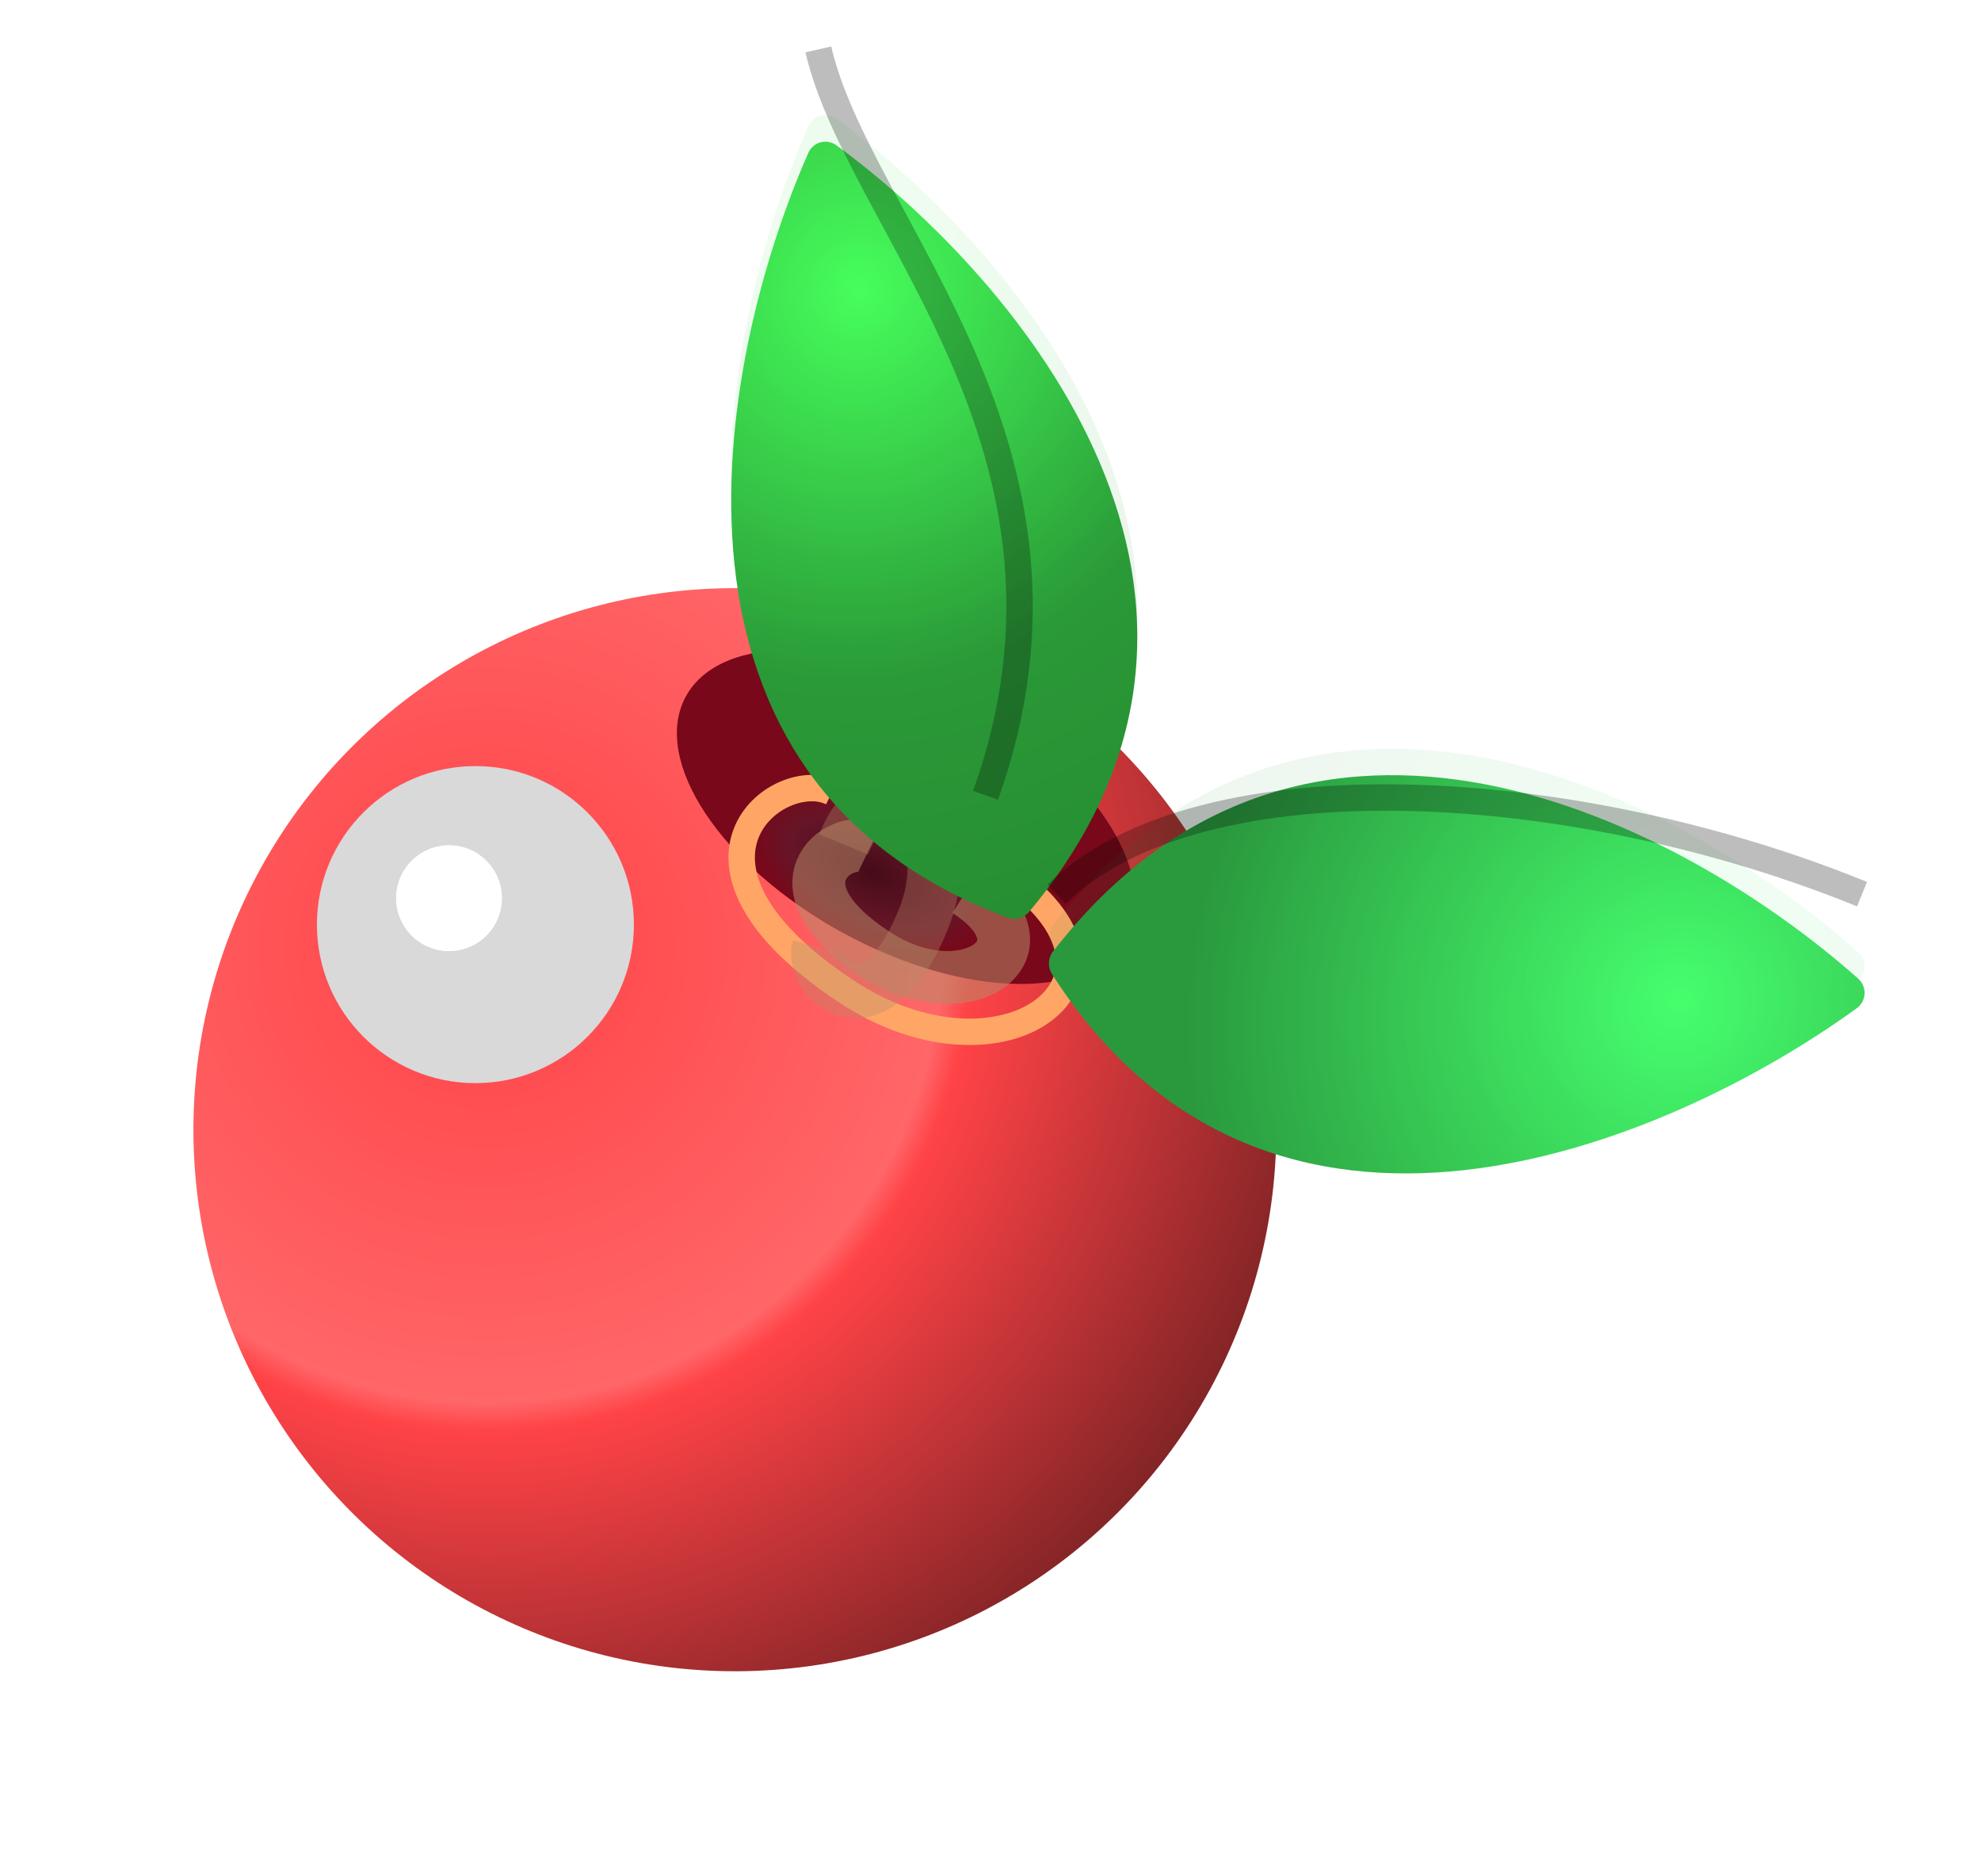 <svg width="75" height="71" viewBox="0 0 75 71" fill="none" xmlns="http://www.w3.org/2000/svg">
<circle cx="27.822" cy="42.761" r="20.499" transform="rotate(28.683 27.822 42.761)" fill="url(#paint0_radial_3_13)"/>
<g filter="url(#filter0_f_3_13)">
<ellipse cx="34.301" cy="30.918" rx="9.499" ry="5" transform="rotate(28.683 34.301 30.918)" fill="url(#paint1_radial_3_13)"/>
</g>
<g style="mix-blend-mode:exclusion" filter="url(#filter1_dg_3_13)">
<path d="M31.498 25.998C29.498 24.998 24.669 28.612 31.998 33.498C37.998 37.498 43.997 32.998 37.998 28.998" stroke="#FFA666" stroke-width="1"/>
</g>
<g opacity="0.54" filter="url(#filter2_dg_3_13)">
<path d="M32.929 28.091C31.8 27.549 29.075 29.507 33.211 32.155C36.597 34.323 39.983 31.884 36.597 29.716" stroke="#B78968" stroke-width="2"/>
</g>
<g opacity="0.34" filter="url(#filter3_dg_3_13)">
<path d="M30.98 31.855C30.645 33.061 33.052 35.4 34.932 30.863C36.471 27.148 33.475 24.244 31.936 27.958" stroke="#B78968" stroke-width="2"/>
</g>
<g filter="url(#filter4_d_3_13)">
<path d="M39.865 32.017C49.488 19.641 63.747 27.178 70.349 33.042C70.696 33.35 70.668 33.894 70.292 34.166C63.065 39.403 48.02 45.701 39.825 32.865C39.66 32.607 39.677 32.258 39.865 32.017Z" fill="url(#paint2_radial_3_13)"/>
</g>
<g style="mix-blend-mode:plus-lighter" opacity="0.08" filter="url(#filter5_d_3_13)">
<path d="M39.865 31.017C49.488 18.642 63.747 26.178 70.349 32.042C70.696 32.35 70.668 32.895 70.292 33.167C63.065 38.403 48.02 44.701 39.825 31.866C39.66 31.607 39.677 31.259 39.865 31.017Z" fill="url(#paint3_radial_3_13)"/>
</g>
<g filter="url(#filter6_d_3_13)">
<path d="M38.956 30.52C48.832 18.733 38.656 6.619 31.668 1.501C31.301 1.232 30.785 1.371 30.602 1.788C27.075 9.801 24.147 25.53 38.15 30.733C38.432 30.838 38.762 30.75 38.956 30.52Z" fill="url(#paint4_radial_3_13)"/>
</g>
<g style="mix-blend-mode:plus-lighter" opacity="0.09" filter="url(#filter7_d_3_13)">
<path d="M38.956 29.52C48.832 17.733 38.657 5.619 31.668 0.501C31.301 0.232 30.785 0.371 30.602 0.788C27.075 8.801 24.147 24.53 38.15 29.733C38.432 29.838 38.763 29.75 38.956 29.52Z" fill="url(#paint5_radial_3_13)"/>
</g>
<g style="mix-blend-mode:overlay" filter="url(#filter8_gf_3_13)">
<circle cx="17.999" cy="34.998" r="6" fill="#D9D9D9"/>
</g>
<g style="mix-blend-mode:overlay" filter="url(#filter9_f_3_13)">
<circle cx="16.999" cy="33.998" r="2" fill="white"/>
</g>
<g style="mix-blend-mode:overlay">
<circle cx="16.999" cy="33.998" r="2" fill="white"/>
</g>
<g style="mix-blend-mode:hard-light" opacity="0.26" filter="url(#filter10_gf_3_13)">
<path d="M30.983 1.87C32.498 8.499 41.997 16.999 37.314 30.104" stroke="black" stroke-width="1"/>
</g>
<g style="mix-blend-mode:hard-light" opacity="0.26" filter="url(#filter11_gf_3_13)">
<path d="M39.998 33.846C45.497 28.498 59.757 29.461 70.496 33.846" stroke="black" stroke-width="1"/>
</g>
<defs>
<filter id="filter0_f_3_13" x="23.127" y="22.092" width="22.349" height="17.653" filterUnits="userSpaceOnUse" color-interpolation-filters="sRGB">
<feFlood flood-opacity="0" result="BackgroundImageFix"/>
<feBlend mode="normal" in="SourceGraphic" in2="BackgroundImageFix" result="shape"/>
<feGaussianBlur stdDeviation="1.25" result="effect1_foregroundBlur_3_13"/>
</filter>
<filter id="filter1_dg_3_13" x="23.577" y="24.431" width="21.406" height="19.125" filterUnits="userSpaceOnUse" color-interpolation-filters="sRGB">
<feFlood flood-opacity="0" result="BackgroundImageFix"/>
<feColorMatrix in="SourceAlpha" type="matrix" values="0 0 0 0 0 0 0 0 0 0 0 0 0 0 0 0 0 0 127 0" result="hardAlpha"/>
<feOffset dy="4"/>
<feGaussianBlur stdDeviation="2"/>
<feComposite in2="hardAlpha" operator="out"/>
<feColorMatrix type="matrix" values="0 0 0 0 0 0 0 0 0 0 0 0 0 0 0 0 0 0 0.25 0"/>
<feBlend mode="normal" in2="BackgroundImageFix" result="effect1_dropShadow_3_13"/>
<feBlend mode="normal" in="SourceGraphic" in2="effect1_dropShadow_3_13" result="shape"/>
<feTurbulence type="fractalNoise" baseFrequency="2 2" numOctaves="3" seed="7020" />
<feDisplacementMap in="shape" scale="1.8" xChannelSelector="R" yChannelSelector="G" result="displacedImage" width="100%" height="100%" />
<feMerge result="effect2_texture_3_13">
<feMergeNode in="displacedImage"/>
</feMerge>
</filter>
<filter id="filter2_dg_3_13" x="26" y="26.1" width="17" height="15.9" filterUnits="userSpaceOnUse" color-interpolation-filters="sRGB">
<feFlood flood-opacity="0" result="BackgroundImageFix"/>
<feColorMatrix in="SourceAlpha" type="matrix" values="0 0 0 0 0 0 0 0 0 0 0 0 0 0 0 0 0 0 127 0" result="hardAlpha"/>
<feOffset dy="4"/>
<feGaussianBlur stdDeviation="2"/>
<feComposite in2="hardAlpha" operator="out"/>
<feColorMatrix type="matrix" values="0 0 0 0 0 0 0 0 0 0 0 0 0 0 0 0 0 0 0.25 0"/>
<feBlend mode="normal" in2="BackgroundImageFix" result="effect1_dropShadow_3_13"/>
<feBlend mode="normal" in="SourceGraphic" in2="effect1_dropShadow_3_13" result="shape"/>
<feTurbulence type="fractalNoise" baseFrequency="2 2" numOctaves="3" seed="7020" />
<feDisplacementMap in="shape" scale="1.8" xChannelSelector="R" yChannelSelector="G" result="displacedImage" width="100%" height="100%" />
<feMerge result="effect2_texture_3_13">
<feMergeNode in="displacedImage"/>
</feMerge>
</filter>
<filter id="filter3_dg_3_13" x="25.949" y="24.333" width="14.409" height="18.207" filterUnits="userSpaceOnUse" color-interpolation-filters="sRGB">
<feFlood flood-opacity="0" result="BackgroundImageFix"/>
<feColorMatrix in="SourceAlpha" type="matrix" values="0 0 0 0 0 0 0 0 0 0 0 0 0 0 0 0 0 0 127 0" result="hardAlpha"/>
<feOffset dy="4"/>
<feGaussianBlur stdDeviation="2"/>
<feComposite in2="hardAlpha" operator="out"/>
<feColorMatrix type="matrix" values="0 0 0 0 0 0 0 0 0 0 0 0 0 0 0 0 0 0 0.25 0"/>
<feBlend mode="normal" in2="BackgroundImageFix" result="effect1_dropShadow_3_13"/>
<feBlend mode="normal" in="SourceGraphic" in2="effect1_dropShadow_3_13" result="shape"/>
<feTurbulence type="fractalNoise" baseFrequency="2 2" numOctaves="3" seed="7020" />
<feDisplacementMap in="shape" scale="1.8" xChannelSelector="R" yChannelSelector="G" result="displacedImage" width="100%" height="100%" />
<feMerge result="effect2_texture_3_13">
<feMergeNode in="displacedImage"/>
</feMerge>
</filter>
<filter id="filter4_d_3_13" x="35.712" y="25.342" width="38.88" height="23.074" filterUnits="userSpaceOnUse" color-interpolation-filters="sRGB">
<feFlood flood-opacity="0" result="BackgroundImageFix"/>
<feColorMatrix in="SourceAlpha" type="matrix" values="0 0 0 0 0 0 0 0 0 0 0 0 0 0 0 0 0 0 127 0" result="hardAlpha"/>
<feOffset dy="4"/>
<feGaussianBlur stdDeviation="2"/>
<feComposite in2="hardAlpha" operator="out"/>
<feColorMatrix type="matrix" values="0 0 0 0 0 0 0 0 0 0 0 0 0 0 0 0 0 0 0.25 0"/>
<feBlend mode="normal" in2="BackgroundImageFix" result="effect1_dropShadow_3_13"/>
<feBlend mode="normal" in="SourceGraphic" in2="effect1_dropShadow_3_13" result="shape"/>
</filter>
<filter id="filter5_d_3_13" x="35.712" y="24.342" width="38.88" height="23.074" filterUnits="userSpaceOnUse" color-interpolation-filters="sRGB">
<feFlood flood-opacity="0" result="BackgroundImageFix"/>
<feColorMatrix in="SourceAlpha" type="matrix" values="0 0 0 0 0 0 0 0 0 0 0 0 0 0 0 0 0 0 127 0" result="hardAlpha"/>
<feOffset dy="4"/>
<feGaussianBlur stdDeviation="2"/>
<feComposite in2="hardAlpha" operator="out"/>
<feColorMatrix type="matrix" values="0 0 0 0 0 0 0 0 0 0 0 0 0 0 0 0 0 0 0.25 0"/>
<feBlend mode="normal" in2="BackgroundImageFix" result="effect1_dropShadow_3_13"/>
<feBlend mode="normal" in="SourceGraphic" in2="effect1_dropShadow_3_13" result="shape"/>
</filter>
<filter id="filter6_d_3_13" x="26.183" y="1.363" width="18.375" height="34.914" filterUnits="userSpaceOnUse" color-interpolation-filters="sRGB">
<feFlood flood-opacity="0" result="BackgroundImageFix"/>
<feColorMatrix in="SourceAlpha" type="matrix" values="0 0 0 0 0 0 0 0 0 0 0 0 0 0 0 0 0 0 127 0" result="hardAlpha"/>
<feOffset dy="4"/>
<feGaussianBlur stdDeviation="0.75"/>
<feComposite in2="hardAlpha" operator="out"/>
<feColorMatrix type="matrix" values="0 0 0 0 0 0 0 0 0 0 0 0 0 0 0 0 0 0 0.25 0"/>
<feBlend mode="normal" in2="BackgroundImageFix" result="effect1_dropShadow_3_13"/>
<feBlend mode="normal" in="SourceGraphic" in2="effect1_dropShadow_3_13" result="shape"/>
</filter>
<filter id="filter7_d_3_13" x="26.183" y="0.363" width="18.375" height="34.914" filterUnits="userSpaceOnUse" color-interpolation-filters="sRGB">
<feFlood flood-opacity="0" result="BackgroundImageFix"/>
<feColorMatrix in="SourceAlpha" type="matrix" values="0 0 0 0 0 0 0 0 0 0 0 0 0 0 0 0 0 0 127 0" result="hardAlpha"/>
<feOffset dy="4"/>
<feGaussianBlur stdDeviation="0.75"/>
<feComposite in2="hardAlpha" operator="out"/>
<feColorMatrix type="matrix" values="0 0 0 0 0 0 0 0 0 0 0 0 0 0 0 0 0 0 0.25 0"/>
<feBlend mode="normal" in2="BackgroundImageFix" result="effect1_dropShadow_3_13"/>
<feBlend mode="normal" in="SourceGraphic" in2="effect1_dropShadow_3_13" result="shape"/>
</filter>
<filter id="filter8_gf_3_13" x="8" y="24.998" width="19.999" height="19.999" filterUnits="userSpaceOnUse" color-interpolation-filters="sRGB">
<feFlood flood-opacity="0" result="BackgroundImageFix"/>
<feBlend mode="normal" in="SourceGraphic" in2="BackgroundImageFix" result="shape"/>
<feTurbulence type="fractalNoise" baseFrequency="2 2" numOctaves="3" seed="7174" />
<feDisplacementMap in="shape" scale="7.999" xChannelSelector="R" yChannelSelector="G" result="displacedImage" width="100%" height="100%" />
<feMerge result="effect1_texture_3_13">
<feMergeNode in="displacedImage"/>
</feMerge>
<feGaussianBlur stdDeviation="0.75" result="effect2_foregroundBlur_3_13"/>
</filter>
<filter id="filter9_f_3_13" x="13.999" y="30.998" width="6" height="6" filterUnits="userSpaceOnUse" color-interpolation-filters="sRGB">
<feFlood flood-opacity="0" result="BackgroundImageFix"/>
<feBlend mode="normal" in="SourceGraphic" in2="BackgroundImageFix" result="shape"/>
<feGaussianBlur stdDeviation="0.5" result="effect1_foregroundBlur_3_13"/>
</filter>
<filter id="filter10_gf_3_13" x="29.196" y="0.459" width="11.205" height="31.113" filterUnits="userSpaceOnUse" color-interpolation-filters="sRGB">
<feFlood flood-opacity="0" result="BackgroundImageFix"/>
<feBlend mode="normal" in="SourceGraphic" in2="BackgroundImageFix" result="shape"/>
<feTurbulence type="fractalNoise" baseFrequency="0.057 0.057" numOctaves="3" seed="2591" />
<feDisplacementMap in="shape" scale="2.2" xChannelSelector="R" yChannelSelector="G" result="displacedImage" width="100%" height="100%" />
<feMerge result="effect1_texture_3_13">
<feMergeNode in="displacedImage"/>
</feMerge>
<feGaussianBlur stdDeviation="0.65" result="effect2_foregroundBlur_3_13"/>
</filter>
<filter id="filter11_gf_3_13" x="38.349" y="28.387" width="33.635" height="7.222" filterUnits="userSpaceOnUse" color-interpolation-filters="sRGB">
<feFlood flood-opacity="0" result="BackgroundImageFix"/>
<feBlend mode="normal" in="SourceGraphic" in2="BackgroundImageFix" result="shape"/>
<feTurbulence type="fractalNoise" baseFrequency="0.057 0.057" numOctaves="3" seed="2591" />
<feDisplacementMap in="shape" scale="2.2" xChannelSelector="R" yChannelSelector="G" result="displacedImage" width="100%" height="100%" />
<feMerge result="effect1_texture_3_13">
<feMergeNode in="displacedImage"/>
</feMerge>
<feGaussianBlur stdDeviation="0.65" result="effect2_foregroundBlur_3_13"/>
</filter>
<radialGradient id="paint0_radial_3_13" cx="0" cy="0" r="1" gradientUnits="userSpaceOnUse" gradientTransform="translate(16.299 41.124) rotate(19.462) scale(32.22)">
<stop stop-color="#FF4347"/>
<stop offset="0.534" stop-color="#FF6668"/>
<stop offset="0.567" stop-color="#FF4347"/>
<stop offset="1" stop-color="#822426"/>
</radialGradient>
<radialGradient id="paint1_radial_3_13" cx="0" cy="0" r="1" gradientUnits="userSpaceOnUse" gradientTransform="translate(34.156 33.368) rotate(86.742) scale(2.554 4.853)">
<stop stop-color="#450C18"/>
<stop offset="0.688" stop-color="#661527"/>
<stop offset="1" stop-color="#78081A"/>
</radialGradient>
<radialGradient id="paint2_radial_3_13" cx="0" cy="0" r="1" gradientUnits="userSpaceOnUse" gradientTransform="translate(63.496 33.998) rotate(-149.122) scale(18.283 19.353)">
<stop stop-color="#46FF6E"/>
<stop offset="1" stop-color="#2A993E"/>
</radialGradient>
<radialGradient id="paint3_radial_3_13" cx="0" cy="0" r="1" gradientUnits="userSpaceOnUse" gradientTransform="translate(63.496 32.998) rotate(-149.122) scale(18.283 19.353)">
<stop stop-color="#46FF6E"/>
<stop offset="1" stop-color="#2A993E"/>
</radialGradient>
<radialGradient id="paint4_radial_3_13" cx="0" cy="0" r="1" gradientTransform="matrix(6.548 24.184 -23.123 7.466 32.498 7)" gradientUnits="userSpaceOnUse">
<stop stop-color="#46FF5B"/>
<stop offset="0.591" stop-color="#2A9937"/>
<stop offset="1" stop-color="#268E32"/>
</radialGradient>
<radialGradient id="paint5_radial_3_13" cx="0" cy="0" r="1" gradientTransform="matrix(6.548 24.184 -23.123 7.466 32.498 6)" gradientUnits="userSpaceOnUse">
<stop stop-color="#46FF5B"/>
<stop offset="0.591" stop-color="#2A9937"/>
<stop offset="1" stop-color="#268E32"/>
</radialGradient>
</defs>
</svg>
